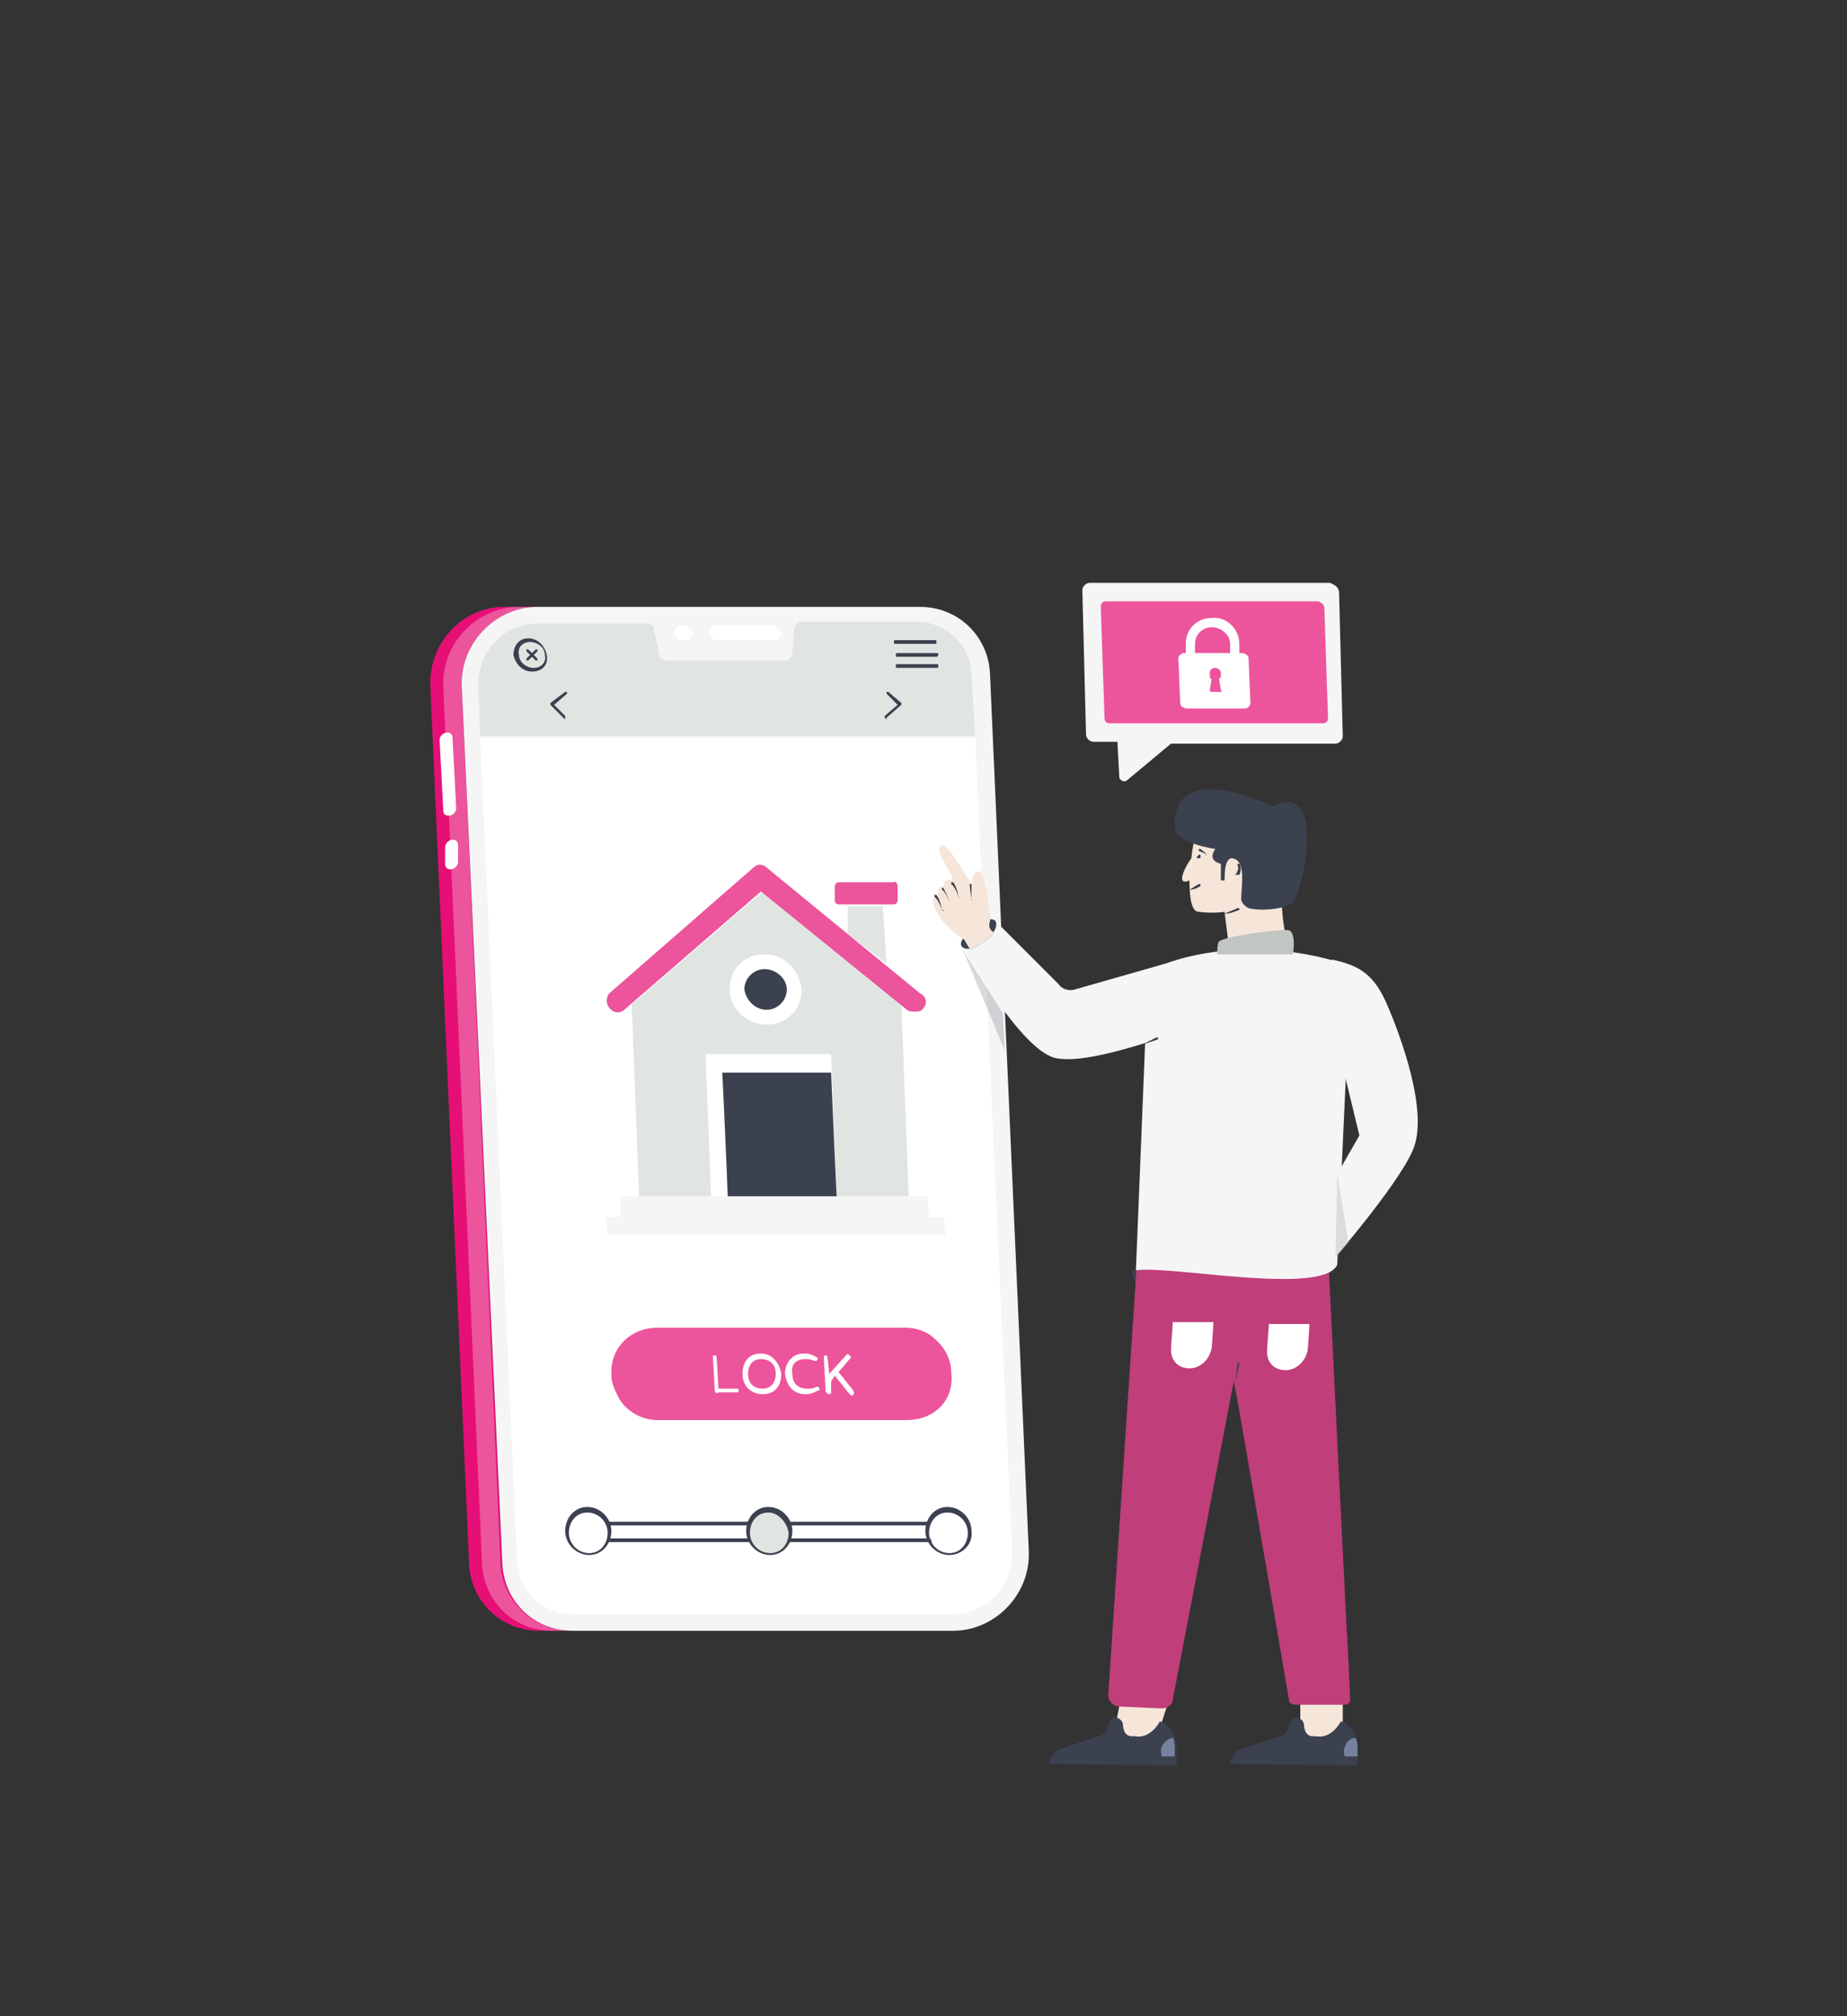 <svg id="SvgjsSvg1001" width="550" height="600" xmlns="http://www.w3.org/2000/svg" version="1.1" xmlns:xlink="http://www.w3.org/1999/xlink" xmlns:svgjs="http://svgjs.com/svgjs">
<rect width="100%" height="100%" fill="#333333" stroke="none"/>
<defs id="SvgjsDefs1002"></defs>
<g id="SvgjsG1008">
<svg xmlns="http://www.w3.org/2000/svg" enable-background="new 0 0 100 100" viewBox="0 0 100 100" width="550" height="700"><path fill="#E60F76" d="M23.3 23.5 25.4 71c.1 2 1.7 3.6 3.8 3.6H31c-2 0-3.7-1.6-3.8-3.6L25 23.5c-.1-2.3 1.8-4.3 4.1-4.3h-1.8c-2.3 0-4.1 2-4 4.3z" class="color34b75c svgShape"></path><path fill="#EC549C" d="M24 23.5 26.1 71c.1 2 1.7 3.6 3.8 3.6h1c-2 0-3.7-1.6-3.8-3.6L25 23.5c-.1-2.3 1.8-4.3 4.1-4.3h-1c-2.3 0-4.2 2-4.1 4.3z" class="color46c671 svgShape"></path><path fill="#f5f5f5" d="M25 23.5 27.2 71c.1 2 1.7 3.6 3.8 3.6h20.6c2.3 0 4.2-2 4.1-4.3l-2.1-47.5c-.1-2-1.7-3.6-3.8-3.6H29.1c-2.3 0-4.2 2-4.1 4.3z" class="colorf5f5f5 svgShape"></path><path fill="#ffffff" d="M53.9 72.7c-.6.6-1.4 1-2.3 1H31c-1.6 0-2.9-1.2-3-2.8l-2-44.6h26.8l2 44.1c0 .8-.3 1.7-.9 2.3z" class="colorfff svgShape"></path><path fill="#e1e5e2" d="m26 26.3-.1-2.9c0-.9.3-1.7.9-2.3.6-.7 1.5-1 2.4-1H35c.2 0 .4.1.4.3l.3 1.4c0 .2.2.3.4.3h6.4c.2 0 .4-.2.4-.4l.1-1.3c0-.2.2-.4.4-.4h6.2c1.6 0 2.9 1.2 3 2.8l.2 3.4H26z" class="colore1e5e2 svgShape"></path><path fill="#ffffff" d="m24.5 26.3.2 3.8c0 .2-.2.4-.4.4s-.3-.1-.3-.3l-.2-3.8c0-.2.2-.4.4-.4s.3.1.3.3zM24.8 32.1v.9c0 .2-.2.4-.4.4s-.3-.1-.3-.3v-.9c0-.2.2-.4.4-.4s.3.1.3.3z" class="colorfff svgShape"></path><path fill="#3c4150" d="M28.8 22.7c-.5 0-.9-.4-1-.9 0-.5.3-.9.8-.9s.9.4 1 .9c.1.5-.2.9-.8.9zm-.1-1.6c-.4 0-.7.3-.6.7 0 .4.4.7.8.7s.7-.3.6-.7c0-.4-.4-.7-.8-.7z" class="color3c4150 svgShape"></path><path fill="#3c4150" d="m29 22.1-.5-.5v-.1h.1l.5.5v.1H29z" class="color3c4150 svgShape"></path><path fill="#3c4150" d="M28.5 22.1V22l.5-.5h.1v.1l-.5.5h-.1zM50.6 21.2h-2.1c-.1 0-.1 0-.1-.1s0-.1.1-.1h2.1c.1 0 .1 0 .1.1s0 .1-.1.1zM50.7 21.9h-2.1c-.1 0-.1 0-.1-.1s0-.1.1-.1h2.1c.1 0 .1 0 .1.1s-.1.1-.1.1zM50.7 22.5h-2.1c-.1 0-.1 0-.1-.1s0-.1.1-.1h2.1c.1 0 .1 0 .1.1s0 .1-.1.1z" class="color3c4150 svgShape"></path><path fill="#ffffff" d="M42.3 20.6c0 .2-.1.4-.3.4h-3.2c-.2 0-.4-.2-.4-.4s.1-.4.3-.4h3.2c.2.1.3.2.4.4zM37.5 20.6c0 .2-.1.4-.3.4h-.3c-.2 0-.4-.2-.4-.4s.1-.4.3-.4h.3c.2.1.4.2.4.4z" class="colorfff svgShape"></path><path fill="#3c4150" d="M47.9 25.2v-.1l.7-.6-.6-.6v-.1h.1l.7.6v.1l-.8.7c0 .1 0 .1-.1 0zM30.5 25.2l-.7-.7v-.1l.8-.6h.1v.1l-.7.6.6.6v.1c0 .1 0 .1-.1 0z" class="color3c4150 svgShape"></path><path fill="#ffffff" d="M32.1 68.8h20v.9h-20z" class="colorfff svgShape"></path><path fill="#3c4150" d="M52.1 69.8h-20c-.2 0-.1-.2-.1-1 0-.1 0-.1.1-.1h20c.1 0 .1 0 .1.1v.9c0 .1 0 .1-.1.1zm-19.9-.2H52v-.7H32.2v.7z" class="color3c4150 svgShape"></path><path fill="#ffffff" d="M33 69.2c0 .6-.5 1.2-1.1 1.2-.6 0-1.2-.5-1.2-1.2 0-.6.5-1.2 1.1-1.2.6.1 1.1.6 1.2 1.2z" class="colorfff svgShape"></path><path fill="#3c4150" d="M31.9 70.5c-.7 0-1.3-.6-1.3-1.3 0-.7.5-1.3 1.2-1.3s1.3.6 1.3 1.3c0 .7-.5 1.3-1.2 1.3zm-.1-2.3c-.6 0-1 .5-1 1.1 0 .6.5 1.1 1.1 1.1.6 0 1-.5 1-1.1 0-.6-.5-1.1-1.1-1.1z" class="color3c4150 svgShape"></path><path fill="#e1e5e2" d="M42.8 69.2c0 .6-.5 1.2-1.1 1.2-.6 0-1.2-.5-1.2-1.2 0-.6.5-1.2 1.1-1.2.6.1 1.1.6 1.2 1.2z" class="colore1e5e2 svgShape"></path><path fill="#3c4150" d="M41.7 70.5c-.7 0-1.3-.6-1.3-1.3 0-.7.5-1.3 1.2-1.3s1.3.6 1.3 1.3c0 .7-.5 1.3-1.2 1.3zm-.1-2.3c-.6 0-1 .5-1 1.1 0 .6.5 1.1 1.1 1.1.6 0 1-.5 1-1.1-.1-.6-.6-1.1-1.1-1.1z" class="color3c4150 svgShape"></path><path fill="#ffffff" d="M52.6 69.2c0 .6-.5 1.2-1.1 1.2-.6 0-1.2-.5-1.2-1.2 0-.6.5-1.2 1.1-1.2.6.1 1.1.6 1.2 1.2z" class="colorfff svgShape"></path><path fill="#3c4150" d="M51.4 70.5c-.7 0-1.3-.6-1.3-1.3 0-.7.5-1.3 1.2-1.3s1.3.6 1.3 1.3c.1.7-.5 1.3-1.2 1.3zm-.1-2.3c-.6 0-1 .5-1 1.1 0 .6.5 1.1 1.1 1.1.6 0 1-.5 1-1.1 0-.6-.5-1.1-1.1-1.1z" class="color3c4150 svgShape"></path><path fill="#f5f5f5" d="m72.5 18.4.2 7.8c0 .2-.2.4-.4.4h-8.9l-2.4 2c-.1.1-.4 0-.4-.2l-.1-1.9h-1.3c-.2 0-.4-.2-.4-.4l-.2-7.8c0-.2.2-.4.4-.4h13c.3.1.5.3.5.5z" class="colorf5f5f5 svgShape"></path><path fill="#EC549C" d="m71.7 19.2.2 6c0 .2-.1.3-.3.3H60.1c-.2 0-.3-.1-.3-.3l-.2-6c0-.2.1-.3.3-.3h11.4c.2 0 .4.2.4.3zM49.1 63.2H35.6c-.9 0-1.7-.5-2.1-1.2-.2-.4-.4-.8-.4-1.2v-.2c0-1.4 1.1-2.4 2.5-2.4H49c.6 0 1.2.2 1.6.6.5.4.9 1.1.9 1.8.2 1.5-.9 2.6-2.4 2.6z" class="color46c671 svgShape"></path><path fill="#ffffff" d="m38.7 61.6-.1-1.8c0-.1 0-.1.1-.1s.1.1.1.1l.1 1.7h1c.1 0 .1.1.1.1 0 .1-.1.1-.1.1h-1c-.1.1-.2 0-.2-.1zM40.2 60.7c0-.6.3-1.1 1-1.1.6 0 1 .5 1.1 1.1 0 .6-.3 1.1-1 1.1-.6 0-1.1-.4-1.1-1.1zm1.8 0c0-.5-.3-.8-.8-.8s-.7.4-.7.8c0 .5.3.8.8.8.4 0 .7-.3.7-.8zM42.5 60.7c0-.6.4-1.1 1-1.1.2 0 .4 0 .7.2.1 0 .1.1 0 .2h-.1c-.2-.1-.4-.1-.5-.1-.5 0-.8.3-.7.8 0 .5.3.8.8.8.2 0 .3 0 .5-.1h.1c.1.1.1.2 0 .2-.2.1-.4.2-.7.2-.6 0-1-.4-1.1-1.1zM44.7 61.6l-.1-1.8c0-.1.1-.1.1-.1.1 0 .1.1.1.1l.1.9.9-1c.1-.1.1-.1.2 0s.1.1 0 .2l-.6.7.8 1c0 .1.1.1 0 .2 0 .1-.1.1-.2 0l-.8-1-.2.3v.6c0 .1-.1.1-.1.1-.1 0-.2-.1-.2-.2z" class="colorfff svgShape"></path><path fill="#e1e5e2" d="m48.8 40.7.4 10.4H34.6l-.4-10.4 7.1-6.1z" class="colore1e5e2 svgShape"></path><path fill="#EC549C" d="M50 40.9c-.1.2-.3.2-.5.2-.1 0-.3 0-.4-.1l-7.9-6.4-7.4 6.4c-.2.2-.6.2-.8-.1-.2-.2-.2-.6 0-.8l7.8-6.8c.2-.2.5-.2.7 0l8.3 6.8c.4.2.4.6.2.8z" class="color46c671 svgShape"></path><path fill="#e1e5e2" d="m47.8 35.4.2 3.1-2.1-1.6v-1.5z" class="colore1e5e2 svgShape"></path><path fill="#ffffff" d="M43.4 39.9c0 1.1-.8 1.9-1.9 1.9-1.1 0-2-.9-2-1.9 0-1.1.8-1.9 1.9-1.9 1.1 0 1.9.9 2 1.9z" class="colorfff svgShape"></path><path fill="#3c4150" d="M42.6 39.9c0 .6-.5 1.1-1.1 1.1-.6 0-1.1-.5-1.2-1.1 0-.6.5-1.1 1.1-1.1.6 0 1.2.5 1.2 1.1z" class="color3c4150 svgShape"></path><path fill="#ffffff" d="m45.3 51.1-.3-7.7h-6.8l.3 7.7z" class="colorfff svgShape"></path><path fill="#3c4150" d="M45.3 51.1h-5.9c0-.3-.3-7.1-.3-6.7H45c0 .2.3 6.9.3 6.7z" class="color3c4150 svgShape"></path><path fill="#EC549C" d="M48.6 34.3v.8c0 .1-.1.2-.2.2h-3c-.1 0-.2-.1-.2-.2v-.8c0-.1.1-.2.2-.2h3c.1-.1.2.1.2.2z" class="color46c671 svgShape"></path><path fill="#f5f5f5" d="m50.2 51.1.1 1.1H33.6v-1.1zM51.1 52.2l.1 1H32.9l-.1-1z" class="colorf5f5f5 svgShape"></path><path fill="#ffffff" d="M67.1 21.2v.5h-.5v-.5c0-.5-.5-.9-1-.9s-.9.4-.9.9v.5h-.5v-.5c0-.8.6-1.4 1.4-1.4.8-.1 1.5.6 1.5 1.4zM63.8 22l.1 2.4c0 .2.2.3.4.3h3.1c.2 0 .3-.2.3-.3l-.1-2.4c0-.2-.2-.3-.4-.3h-3.1c-.1 0-.3.1-.3.3z" class="colorfff svgShape"></path><path fill="#EC549C" d="m65.6 23.1-.1.6s0 .1.1.1h.5s.1 0 0-.1l-.1-.6c.1-.1.1-.1.1-.3 0-.2-.2-.3-.3-.3-.2 0-.3.1-.3.3 0 .2 0 .3.1.3z" class="color46c671 svgShape"></path><path fill="#f5f5f5" d="M72.2 38.3c1.3.3 2.1.7 2.8 2.2.5 1.1 2.3 5.5 1.6 7.8-.5 1.7-4.4 6.2-4.4 6.2l-1.3-2 2.7-4.7-1.5-6.2c.1 0-.6-3.5.1-3.3z" class="colorf5f5f5 svgShape"></path><path fill="#f6e6d9" d="m60.7 78.2-.5 2.5 2.4-.2.7-2.2c-.7-.1-2.1.2-2.6-.1z" class="color8fdaba svgShape"></path><path fill="#3c4150" d="M60.8 79.7c0-.2-.2-.4-.4-.4s-.3.1-.3.2l-.3.7-2.4.8c-.3.1-.5.4-.6.7 0 .1 0 .1.1.1l6.7.1c.1 0 .1 0 .1-.1v-.9s0-1.1-.9-1.4c0 0-.5 1-1.4.8-.6.1-.6-.6-.6-.6z" class="color3c4150 svgShape"></path><path fill="#75819e" d="M62.9 80.9c-.1.2 0 .4 0 .5h.7v-.5s0-.3-.1-.5c-.2 0-.5.2-.6.5z" class="color75819e svgShape"></path><path fill="#f6e6d9" d="M72.7 78.3v2.2l-2.3.2v-2.5z" class="color8fdaba svgShape"></path><path fill="#3c4150" d="M70.6 79.7c0-.2-.2-.4-.4-.4s-.3.1-.3.2l-.3.7-2.4.8c-.3.1-.5.4-.6.7 0 .1 0 .1.1.1l6.7.1c.1 0 .1 0 .1-.1v-.9s0-1.1-.9-1.4c0 0-.5 1-1.4.8-.6.1-.6-.6-.6-.6z" class="color3c4150 svgShape"></path><path fill="#75819e" d="M72.8 80.9c-.1.2 0 .4 0 .5h.7v-.5s0-.3-.1-.5c-.3 0-.5.2-.6.5z" class="color75819e svgShape"></path><path fill="#3c4150" d="m61.8 55.1-.1.8c-.3-.1-.4-.5-.4-.8h.5zM71.9 54.6v.7c.4 0 .4-.7.4-1l-.4.3z" class="color3c4150 svgShape"></path><path fill="#C03E7A" d="M73.1 78.3c0 .2-.1.3-.3.3h-2.7c-.1 0-.3-.1-.3-.2-3.9-22.8-2.7-15.5-3-17.3l-3.3 17.2c0 .3-.3.5-.6.5l-2.3-.1c-.3 0-.6-.3-.6-.6L61.6 54c14.1.1 9.3.1 10.3.1 2 40.8.6 11 1.2 24.2z" class="color67db8a svgShape"></path><path fill="#f6e6d9" d="M69.6 36.9c.1.2-3.1.4-3.1.4l-.2-1.6s-.6.1-1.4 0c-.4 0-.5-.8-.5-1.7-.2.1-.4.1-.4-.1 0-.4.5-1.1.5-1.1.1-1 .4-1.9.5-2 1.5-1.6 4.7-.2 4.5 1.8-.3 2 0 4 .1 4.3z" class="color8fdaba svgShape"></path><path fill="#f5f5f5" d="M72.4 38.4c-3-.9-6.5-.9-9.3.1l-4.9 1.4c-.3.1-.7 0-.9-.3L54 36.3c-.1-.2-1.9 1.3-1.8 1.4 0 0 3 5.4 4.9 5.9 1.2.3 3.6-.4 4.9-.8l-.5 12.3c1.8-.3 10.1 1.4 10.9-.3l.6-13.1" class="colorf5f5f5 svgShape"></path><path fill="#3c4150" d="M53.8 36.8c-.1.2-.3.4-.5.5-.3.2-.6.4-.8.4-.2 0-.3 0-.4-.1-.1-.1-.1-.2 0-.4s.3-.5.6-.7c.3-.2.6-.4.8-.4.2 0 .3 0 .4.1.1.2 0 .4-.1.6z" class="color3c4150 svgShape"></path><path fill="#f6e6d9" d="M53.8 36.8c-.1.2-.3.4-.5.5-.3.2-.6.4-.8.4l-.3-.5c-1.1-.6-2.2-2.2-1.4-2.5-.1-.4.3-.4.3-.4 0-.5.5-.3.5-.3l-.1-.3-.6-1.1c-.1-.3 0-.6.2-.5.5.4 1 1.3 1.5 2.1v-.1c0-.3.2-.6.4-.6.3 0 .6 1.8.6 2.5v.2c-.1.3 0 .5.2.6z" class="color8fdaba svgShape"></path><path fill="#3c4150" d="m52.6 35-.1-.7v-.1h.1v.8c.1.1 0 .1 0 0zM51 35.6c-.2-.6-.4-.7-.4-.7v-.1c0-.1 0 0 .1 0 0 0 .2.2.3.8.2 0 .1.1 0 0zM51.4 35.2c-.2-.6-.4-.7-.4-.7v-.1h.1c-.1 0 .1.1.3.8.1 0 0 0 0 0zM51.9 34.9c-.2-.6-.4-.7-.4-.7v-.1h.1s.2.2.3.8c.1 0 0 .1 0 0zM63.6 31.1c-.1-3.8 5.3-1.1 5.3-1.1 2.9-1.5 1.7 4.4 1.1 5.2-.3.3-1.6.5-2.4.3-.2-.1-.4-.3-.4-.5 0-.7.3-2.1-.5-2.2-.4 0-.4.9-.4 1.2h-.2v-.9c-.8-.2-.3-.8-.3-.8s-2.2-.3-2.2-1.2zM66.3 35.8c0-.1 0-.1 0 0 .2-.1.5-.2.7-.3h.1v.1c-.3.1-.5.2-.8.2zM64.4 34.5s0-.1 0 0c.2-.1.3-.2.5-.3h.1v.1c-.3.2-.5.2-.6.2z" class="color3c4150 svgShape"></path><path fill="#3c4150" d="M66.9 33.7c-.1-.1 0-.1 0 0 .1-.2.2-.4.1-.5v-.1h.1c.1.1.1.4 0 .6h-.2zm0-.1zM64.8 32.7c0 .1 0 .1.1.1s.1 0 .1-.1 0-.1-.1-.1c0 0 0 .1-.1.1zM65.3 32.6c-.1-.1-.2-.1-.4-.2v-.1h.1c.1.1.3.2.3.3.1 0 .1 0 0 0 .1 0 0 .1 0 0z" class="color3c4150 svgShape"></path><path fill="#c2c6c3" d="M66 37.3c-.1.1-.1.7-.1.7H70s.2-1.1-.2-1.3c-.4-.1-3.4.3-3.8.6z" class="colorc2c6c3 svgShape"></path><path fill="#3c4150" d="M66.9 61.1c-.1 0-.1-.1 0 0l.1-1h.1v.1l-.2.9z" class="color3c4150 svgShape"></path><path fill="#ffffff" d="M70.9 58c0 .1-.1 1.5-.1 1.4-.1.6-.6 1.1-1.2 1.1s-1-.4-1-1c0-.1 0-.1.1-1.5h2.2zM65.7 57.9c0 .1-.1 1.5-.1 1.4-.1.6-.6 1.1-1.2 1.1s-1-.4-1-1c0-.1 0-.1.1-1.5h2.2z" class="colorfff svgShape"></path><path fill="#3c4150" d="M61.8 42.9c0-.1 0-.1 0 0l.8-.4h.1v.1l-.9.3z" class="color3c4150 svgShape"></path><path fill="#c2c6c3" d="m73 53.6-.7.8.1-4.6z" opacity=".5" class="colorc2c6c3 svgShape"></path><path fill="#3c4150" d="m52.1 37.7 2.3 5.5-.1-2z" opacity=".2" class="color3c4150 svgShape"></path></svg></g></svg>